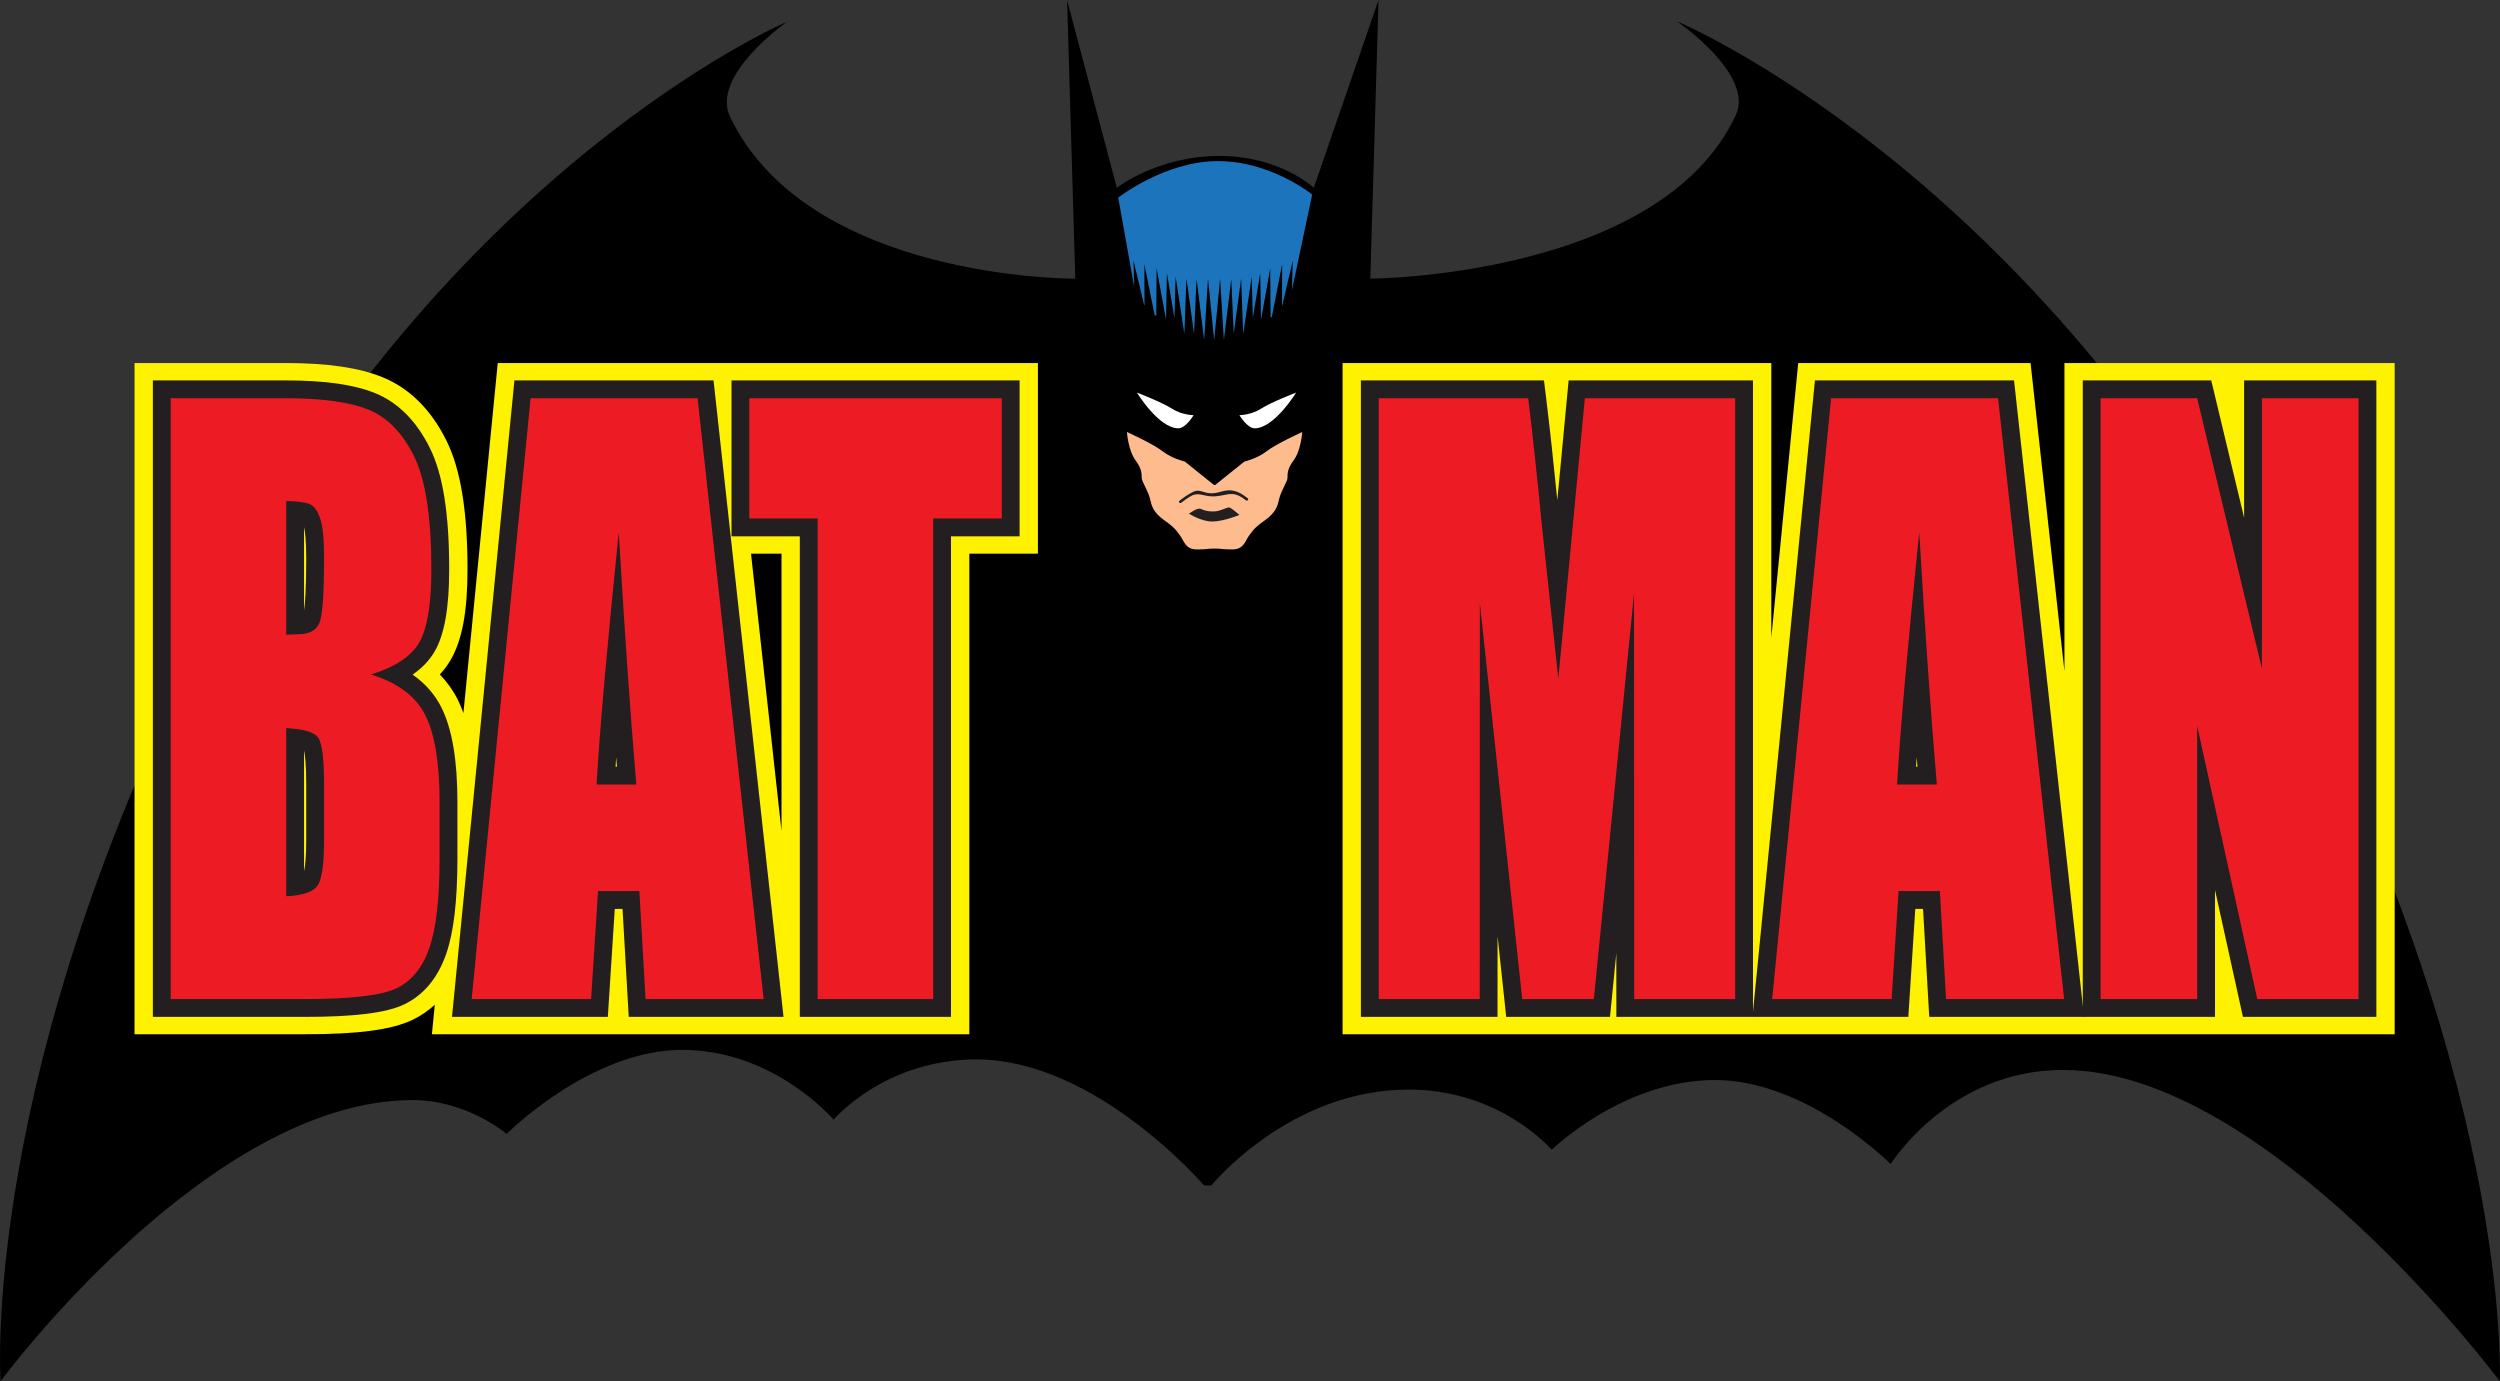 <?xml version="1.0" encoding="utf-8"?>
<!-- Generator: Adobe Illustrator 16.0.0, SVG Export Plug-In . SVG Version: 6.00 Build 0)  -->
<!DOCTYPE svg PUBLIC "-//W3C//DTD SVG 1.1//EN" "http://www.w3.org/Graphics/SVG/1.1/DTD/svg11.dtd">
<svg version="1.1" id="Layer_4" xmlns="http://www.w3.org/2000/svg" xmlns:xlink="http://www.w3.org/1999/xlink" x="0px" y="0px"
	 width="414.936px" height="229.25px" viewBox="0 0 414.936 229.25" enable-background="new 0 0 414.936 229.25"
	 xml:space="preserve">
<rect x="0" y="0" width="414.936" height="229.25" fill="#333333" stroke="none"/>
<path d="M185.367,31.167L177.105,0l1.366,46.25c0,0-44.221,0.333-57.287-26.833c-3.316-6.894,9.479-15.834,9.479-15.834
	s-56.362,24-95.302,99C-3.58,177.583,0.092,229.25,0.092,229.25s34.414-46.666,68.396-46.666c9.047,0,15.601,5.617,15.601,5.617
	s13.867-13.949,29.153-13.949c15.286,0,25.106,11.582,25.106,11.582s8.454-10,23.74-10c19.812,0,37.755,20.918,37.755,20.918h1.211
	c0,0,12.94-15.912,32.751-15.912c15.286,0,23.74,10,23.74,10s11.82-11.584,27.105-11.584c15.287,0,29.153,13.951,29.153,13.951
	s9.698-15.627,28.61-15.627c33.98,0,72.494,51.67,72.494,51.67s2.324-52.262-38.895-127.504
	C335.199,27.225,278.308,3.53,278.308,3.53s12.967,8.818,9.774,15.625c-12.603,26.881-60.647,27.095-60.647,27.095L228.8,0
	l-10.746,31.167c0,0-5.594-5.283-15.651-5.283C192.103,25.884,185.367,31.167,185.367,31.167z"/>
<g>
	<polygon fill="#FFF200" points="394.454,60.256 391.454,60.256 375.424,60.256 372.424,60.256 369.438,60.256 367.057,60.256 
		364.676,60.256 348.646,60.256 345.646,60.256 342.646,60.256 342.646,63.178 342.646,66.099 342.646,111.419 337.595,65.478 
		337.308,62.867 337.021,60.256 334.324,60.256 331.628,60.256 303.916,60.256 301.188,60.256 298.461,60.256 298.202,62.9 
		297.942,65.544 293.991,105.838 293.991,66.099 293.991,63.178 293.991,60.256 290.991,60.256 287.991,60.256 263.046,60.256 
		260.31,60.256 258.968,60.256 256.306,60.256 253.642,60.256 228.833,60.256 225.833,60.256 222.833,60.256 222.833,63.178 
		222.833,66.099 222.833,165.817 222.833,168.74 222.833,171.66 225.833,171.66 228.833,171.66 245.593,171.66 248.592,171.66 
		251.591,171.66 252.651,171.66 264.537,171.66 267.263,171.66 269.985,171.66 271.231,171.66 287.991,171.66 290.836,171.66 
		290.991,171.66 294.136,171.66 313.958,171.66 316.776,171.66 319.595,171.66 320.161,171.66 322.998,171.66 342.592,171.66 
		345.646,171.66 345.93,171.66 348.646,171.66 364.676,171.66 367.676,171.66 370.676,171.66 372.224,171.66 374.649,171.66 
		391.454,171.66 394.454,171.66 397.454,171.66 397.454,168.74 397.454,165.817 397.454,66.099 397.454,63.178 397.454,60.256 	"/>
	<path fill="#FFF200" d="M166.268,60.256H124.37h-3h-0.201h-2.696h-0.103h-2.593H88.066h-2.727h-2.727L82.353,62.9l-0.259,2.644
		l-5.18,52.811c-0.284-0.781-0.586-1.531-0.931-2.219c-0.773-1.539-1.772-2.94-2.984-4.189c0.688-0.745,1.281-1.54,1.775-2.382
		c1.924-3.273,2.82-8.068,2.82-15.09c0-9.591-1.132-16.549-3.46-21.271C71.574,68.016,68,64.456,63.511,62.62
		c-3.892-1.59-9.143-2.363-16.054-2.363H28.33h-3h-3v2.921v2.921v99.718v2.923v2.92h3h3h22.179c8.964,0,14.5-0.736,17.948-2.386
		c1.374-0.659,2.605-1.505,3.709-2.515l-0.167,1.701l-0.314,3.199h3.3h3.3h19.822h2.818h2.818h0.567h2.837h19.594h2.969h0.37h2.63
		h0.708h2.292h19.172h3h3v-2.922v-2.922v-73.92h5.385h3h3v-2.921v-2.921V66.099v-2.921v-2.921h-3L166.268,60.256L166.268,60.256z
		 M129.71,137.936l-5.062-46.038h5.062V137.936z"/>
</g>
<g>
	<g>
		<path fill="#ED1C24" d="M269.752,167.298l-0.015-38.957l-3.859,38.957h-14.557l-4.235-39.594l-0.014,39.594h-19.72V64.619h27.599
			l0.159,1.299c0.731,5.959,1.498,13.105,2.279,21.238l1.156,10.774l3.152-33.311h27.771v102.679H269.752z"/>
		<path fill="#231F20" d="M287.991,66.099v99.718h-16.76l-0.022-67.321l-6.672,67.321h-11.886l-7.036-65.781l-0.022,65.781h-16.76
			V66.099h24.809c0.736,5.996,1.494,13.061,2.275,21.199l2.723,25.365l4.406-46.563L287.991,66.099 M290.951,63.139h-2.96h-24.945
			h-2.693l-0.254,2.682l-1.625,17.187c-0.646-6.49-1.281-12.292-1.894-17.269l-0.319-2.6h-2.619h-24.809h-2.96v2.96v99.718v2.96
			h2.96h16.76h2.959l0.001-2.959l0.005-10.447l1.15,10.762l0.282,2.646h2.661h11.886h2.682l0.265-2.668l0.785-7.925l0.004,7.634
			v2.959h2.959h16.761h2.96v-2.96V66.099L290.951,63.139L290.951,63.139z"/>
	</g>
	<g>
		<path fill="#ED1C24" d="M321.601,167.298l-1.028-17.924h-4.073l-1.152,17.924h-22.843l10.071-102.679h30.38l11.29,102.679H321.601
			z M319.855,128.735c-0.542-6.444-1.09-13.777-1.637-21.925c-0.844,9.081-1.44,16.416-1.783,21.925H319.855z"/>
		<path fill="#231F20" d="M331.628,66.099l10.964,99.718h-19.594l-1.029-17.923h-6.857l-1.152,17.923h-19.821l9.779-99.718H331.628
			 M314.866,130.216h6.601c-0.971-11.295-1.943-25.254-2.921-41.882C316.593,107.429,315.366,121.39,314.866,130.216 M334.28,63.139
			h-2.652h-27.712h-2.685l-0.263,2.671l-9.78,99.718l-0.317,3.249h3.265h19.822h2.776l0.178-2.77l0.975-15.153h1.287l0.869,15.133
			l0.16,2.79h2.795h19.594h3.305l-0.361-3.283L334.57,65.775L334.28,63.139L334.28,63.139z M318.016,127.255
			c0.033-0.5,0.068-1.016,0.105-1.543c0.042,0.52,0.084,1.033,0.126,1.543H318.016L318.016,127.255z"/>
	</g>
	<g>
		<polygon fill="#ED1C24" points="373.46,167.298 366.156,134.102 366.156,167.298 347.165,167.298 347.165,64.619 365.844,64.619 
			373.943,98.458 373.943,64.619 392.935,64.619 392.935,167.298 		"/>
		<path fill="#231F20" d="M391.454,66.099v99.718h-16.805l-9.975-45.332v45.332h-16.03V66.099h16.03l10.748,44.9v-44.9H391.454
			 M394.414,63.139h-2.96h-16.03h-2.96v2.96v19.816l-4.909-20.505l-0.544-2.271h-2.335h-16.029h-2.961v2.96v99.718v2.96h2.961
			h16.029h2.96v-2.96v-18.099l4.122,18.734l0.512,2.323h2.381h16.805h2.96v-2.96V66.099L394.414,63.139L394.414,63.139z"/>
	</g>
</g>
<g>
	<g>
		<path fill="#ED1C24" d="M26.85,167.298V64.619h20.607c6.292,0,10.967,0.66,14.29,2.018c3.442,1.407,6.236,4.247,8.305,8.439
			c2.034,4.124,3.022,10.469,3.022,19.397c0,6.151-0.729,10.383-2.23,12.938c-1.069,1.818-2.831,3.341-5.259,4.55
			c2.923,1.485,5.045,3.521,6.33,6.078c1.7,3.385,2.525,8.33,2.525,15.117v9.242c0,6.973-0.586,12.031-1.792,15.467
			c-1.268,3.614-3.354,6.139-6.199,7.502c-2.717,1.299-7.931,1.932-15.941,1.932H26.85L26.85,167.298z M48.983,147.139
			c1.766-0.257,2.323-0.744,2.491-0.976c0.195-0.271,0.833-1.553,0.833-6.707v-9.303c0-5.748-0.64-6.781-0.713-6.881
			c-0.048-0.064-0.485-0.564-2.612-0.818L48.983,147.139L48.983,147.139z M48.983,103.796c0.159-0.003,0.303-0.004,0.433-0.004
			c1.832,0,2.121-0.7,2.229-0.963c0.199-0.483,0.663-2.443,0.663-10.183c0-3.665-0.304-5.332-0.56-6.084
			c-0.323-0.95-0.678-1.405-0.903-1.513c-0.129-0.062-0.59-0.234-1.862-0.336V103.796z"/>
		<path fill="#231F20" d="M47.458,66.099c6.041,0,10.618,0.636,13.73,1.908s5.624,3.847,7.537,7.724
			c1.913,3.879,2.869,10.126,2.869,18.743c0,5.827-0.676,9.889-2.027,12.188c-1.351,2.298-4.015,4.062-7.992,5.292
			c4.432,1.356,7.438,3.606,9.017,6.749c1.578,3.145,2.368,7.961,2.368,14.453v9.242c0,6.738-0.569,11.73-1.708,14.977
			s-2.953,5.465-5.442,6.656c-2.49,1.191-7.591,1.786-15.302,1.786H28.33V66.099H47.458 M47.503,105.333
			c0.82-0.041,1.458-0.062,1.913-0.062c1.882,0,3.081-0.626,3.598-1.879c0.516-1.252,0.774-4.835,0.774-10.748
			c0-3.12-0.213-5.307-0.638-6.56c-0.425-1.252-0.979-2.042-1.662-2.372c-0.683-0.328-2.012-0.513-3.985-0.554V105.333
			 M47.503,148.757c2.702-0.123,4.425-0.699,5.169-1.725c0.744-1.027,1.116-3.552,1.116-7.576v-9.303c0-4.27-0.334-6.855-1.002-7.76
			c-0.668-0.902-2.429-1.416-5.283-1.54V148.757 M47.458,63.139H28.33h-2.96v2.96v99.718v2.96h2.96h22.179
			c8.351,0,13.619-0.658,16.58-2.074c3.214-1.541,5.554-4.35,6.958-8.348c1.262-3.596,1.875-8.814,1.875-15.957v-9.242
			c0-7.023-0.877-12.186-2.683-15.781c-1.077-2.143-2.667-3.949-4.753-5.406c1.571-1.092,2.786-2.364,3.635-3.807
			c1.639-2.79,2.435-7.267,2.435-13.688c0-9.161-1.039-15.72-3.174-20.052c-2.234-4.527-5.286-7.607-9.072-9.155
			C58.803,63.834,53.946,63.139,47.458,63.139L47.458,63.139z M50.463,101.35V87.471c0.159,0.718,0.364,2.219,0.364,5.174
			C50.827,97.753,50.626,100.203,50.463,101.35L50.463,101.35z M50.463,144.615v-20.074c0.153,0.724,0.364,2.317,0.364,5.613v9.303
			C50.827,142.312,50.63,143.835,50.463,144.615L50.463,144.615z"/>
	</g>
	<g>
		<path fill="#ED1C24" d="M105.75,167.298l-1.029-17.924h-4.072l-1.153,17.924H76.653l10.07-102.679h30.38l11.29,102.679H105.75z
			 M104.005,128.735c-0.542-6.446-1.089-13.779-1.635-21.925c-0.845,9.081-1.441,16.416-1.783,21.925H104.005z"/>
		<path fill="#231F20" d="M115.777,66.099l10.964,99.718h-19.594l-1.029-17.923H99.26l-1.153,17.923H78.286l9.78-99.718H115.777
			 M99.016,130.216h6.6c-0.971-11.295-1.944-25.254-2.92-41.882C100.742,107.429,99.516,121.39,99.016,130.216 M118.43,63.139
			h-2.653H88.066h-2.684L85.12,65.81l-9.78,99.718l-0.319,3.249h3.265h19.822h2.776l0.178-2.77l0.975-15.153h1.287l0.869,15.133
			l0.16,2.79h2.795h19.594h3.304l-0.361-3.283L118.72,65.775L118.43,63.139L118.43,63.139z M102.165,127.255
			c0.034-0.5,0.068-1.014,0.105-1.541c0.042,0.519,0.084,1.033,0.126,1.541H102.165L102.165,127.255z"/>
	</g>
	<g>
		<polygon fill="#ED1C24" points="134.23,167.298 134.23,87.535 122.89,87.535 122.89,64.619 167.748,64.619 167.748,87.535 
			156.362,87.535 156.362,167.298 		"/>
		<path fill="#231F20" d="M166.268,66.099v19.956h-11.385v79.762H135.71V86.055h-11.34V66.099H166.268 M169.228,63.139h-2.96H124.37
			h-2.96v2.96v19.956v2.96h2.96h8.379v76.802v2.96h2.96h19.172h2.96v-2.96V89.016h8.425h2.96v-2.96V66.099v-2.96H169.228z"/>
	</g>
</g>
<path fill="#FEBB8E" d="M201.49,80.493l-4.838-3.884c0,0-2.112-0.477-3.68-1.704c-1.568-1.227-5.929-3.203-5.929-3.203
	s0.205,3.067,1.431,4.702c1.226,1.635,0.955,2.453,1.022,2.998c0.067,0.545,1.09,2.181,1.363,3.339
	c0.273,1.158,0.477,2.249,2.385,3.611c1.908,1.362,2.044,1.771,2.658,2.589c0.614,0.818,0.817,2.249,2.726,2.249
	c1.909,0,1.704-0.136,2.794-0.136h0.341c1.091,0,0.886,0.136,2.794,0.136c1.908,0,2.112-1.431,2.726-2.249
	c0.613-0.818,0.75-1.227,2.659-2.589c1.908-1.363,2.111-2.453,2.385-3.611c0.271-1.158,1.295-2.794,1.361-3.339
	c0.067-0.545-0.203-1.363,1.022-2.998c1.226-1.635,1.433-4.702,1.433-4.702s-4.361,1.976-5.931,3.203
	c-1.565,1.227-3.679,1.704-3.679,1.704l-4.839,3.884H201.49z"/>
<path fill="#FFFFFF" d="M205.715,68.908c0,0,1.909,0,3.612-1.09c1.703-1.09,5.792-2.658,5.792-2.658s-3.611,5.929-6.884,5.929
	C207.01,71.089,205.715,68.908,205.715,68.908z"/>
<path fill="#FFFFFF" d="M198.106,68.908c0,0-1.909,0-3.612-1.09c-1.703-1.09-5.792-2.658-5.792-2.658s3.611,5.929,6.883,5.929
	C196.812,71.089,198.106,68.908,198.106,68.908z"/>
<g>
	<g>
		<path fill="#231F20" d="M196.062,83.446c0.451-0.365,0.926-0.691,1.414-1.004c1.287-0.825,2.11-0.157,3.45-0.067
			c2.59,0.173,3.407-1.323,5.857,0.663c0.223,0.181,0.544-0.135,0.318-0.318c-0.814-0.66-1.67-1.217-2.747-1.331
			c-1.357-0.143-2.439,0.732-3.979,0.421c-0.932-0.188-1.44-0.621-2.351-0.171c-0.819,0.404-1.571,0.916-2.28,1.49
			C195.518,83.31,195.838,83.626,196.062,83.446L196.062,83.446z"/>
	</g>
</g>
<path fill="#231F20" d="M197.333,85.263c0,0,1.362-1.021,1.908-0.817c0.546,0.204,0.92,0.443,2.147,0.443s2.282-0.784,2.691-0.647
	c0.409,0.137,1.636,1.227,1.636,1.227s-2.658,1.09-4.498,1.09C199.377,86.559,197.333,85.263,197.333,85.263z"/>
<path fill="#1C75BC" d="M188.128,43.227l1.774,7.413c0.019,0.019,0.037,0.038,0.057,0.057l-0.024-6.866l1.692,8.413
	c0.09,0.077,0.187,0.155,0.28,0.233l0.062-7.925l1.561,8.495l0.142-7.742l1.256,7.496l0.195-6.891l1.448,9.516l0.347-9.222
	l1.263,9.18l0.421-9.063l1.255,10.118l0.643-10.22l1.016,10.284l0.99-10.284l0.626,10.22l1.224-10.118l0.411,9.063l1.231-9.18
	l0.338,9.222l1.412-9.516l0.19,6.891l1.224-7.496l0.14,7.742l1.521-8.495l0.062,8.202c0.07-0.061,0.141-0.122,0.207-0.183
	l1.715-8.739l-0.024,7.049l1.784-7.652l-0.135,4.916l3.354-15.854c0,0-6.843-5.553-15.633-5.553c-8.791,0-16.559,6.062-16.559,6.062
	l2.659,14.842L188.128,43.227z"/>
</svg>
